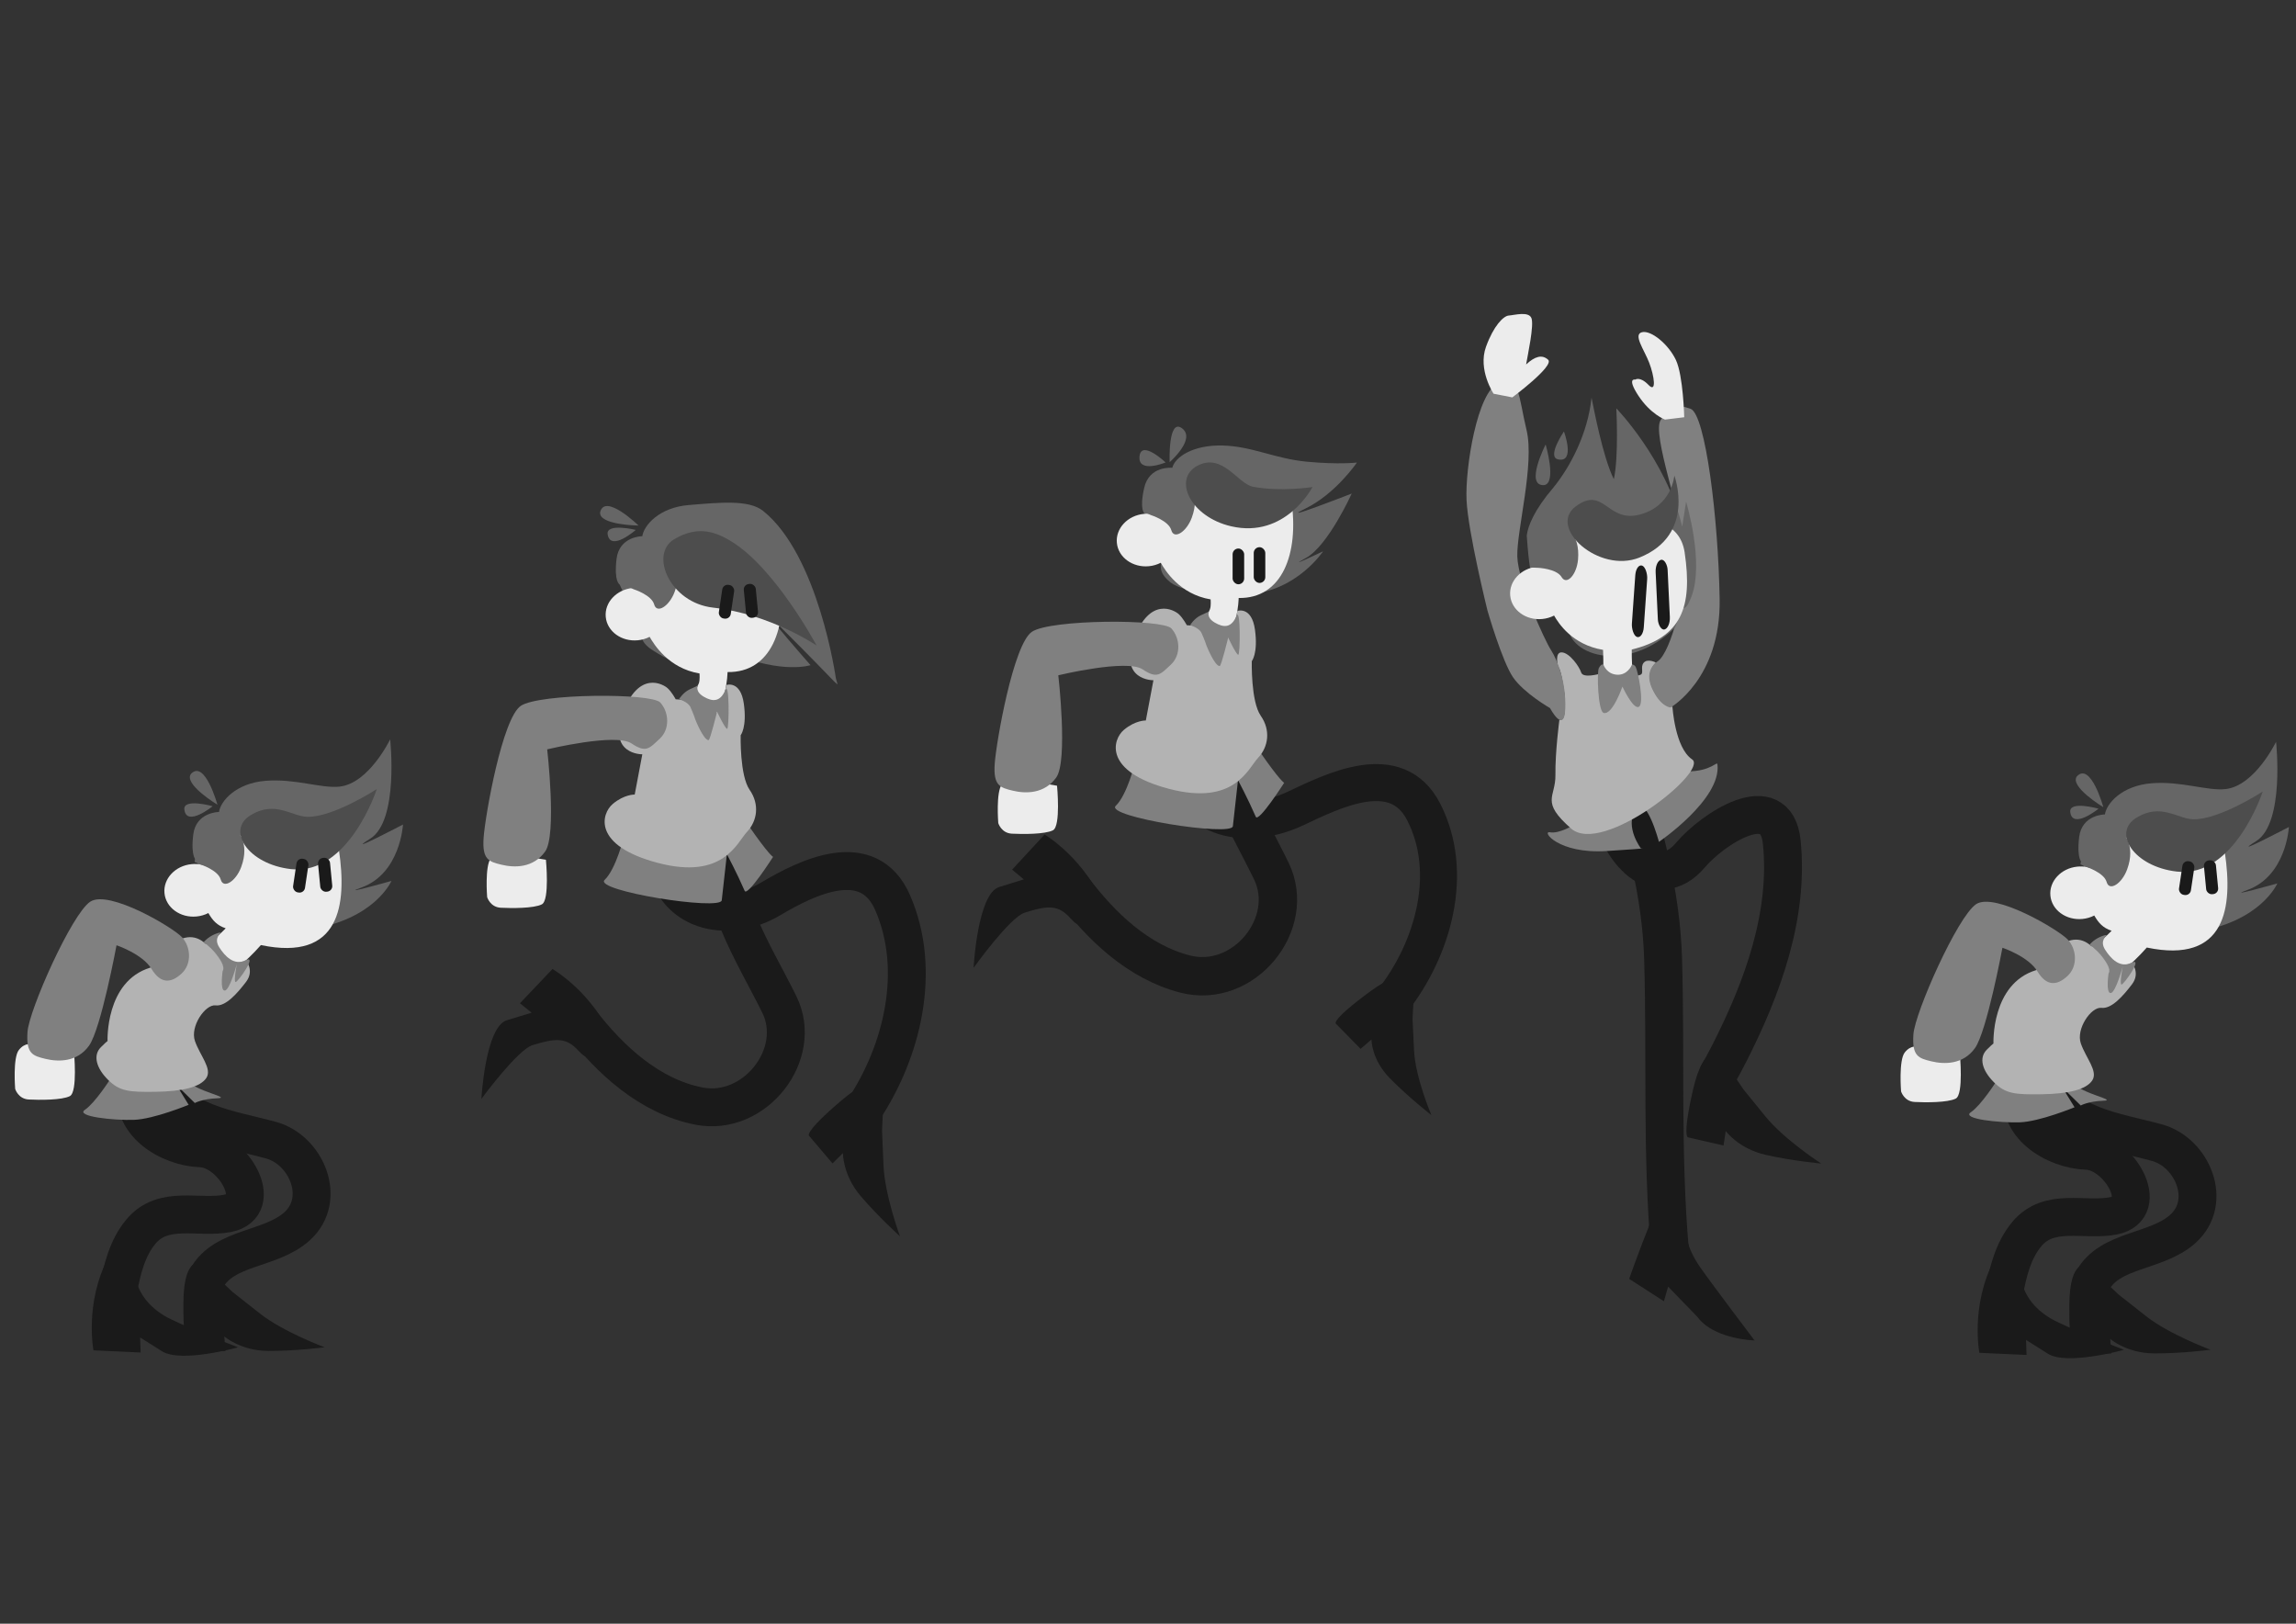 <?xml version="1.0" encoding="UTF-8" standalone="no"?>
<!-- Created with Inkscape (http://www.inkscape.org/) -->

<svg
   width="297mm"
   height="210mm"
   viewBox="0 0 297 210"
   version="1.1"
   id="svg5"
   inkscape:version="1.2.2 (732a01da63, 2022-12-09)"
   sodipodi:docname="jump_STRIKE.svg"
   xmlns:inkscape="http://www.inkscape.org/namespaces/inkscape"
   xmlns:sodipodi="http://sodipodi.sourceforge.net/DTD/sodipodi-0.dtd"
   xmlns="http://www.w3.org/2000/svg"
   xmlns:svg="http://www.w3.org/2000/svg">
  <rect x="0" y="0" width="297" height="210" fill="#333333" stroke="none"/>
  <sodipodi:namedview
     id="namedview7"
     pagecolor="#ffffff"
     bordercolor="#111111"
     borderopacity="1"
     inkscape:showpageshadow="0"
     inkscape:pageopacity="0"
     inkscape:pagecheckerboard="1"
     inkscape:deskcolor="#ffffff"
     inkscape:document-units="mm"
     showgrid="false"
     inkscape:zoom="0.63248016"
     inkscape:cx="561.28243"
     inkscape:cy="396.85039"
     inkscape:window-width="1366"
     inkscape:window-height="705"
     inkscape:window-x="-8"
     inkscape:window-y="-8"
     inkscape:window-maximized="1"
     inkscape:current-layer="layer4"
     borderlayer="false"
     showborder="true" />
  <defs
     id="defs2">
    <pattern
       id="EMFhbasepattern"
       patternUnits="userSpaceOnUse"
       width="6"
       height="6"
       x="0"
       y="0" />
    <pattern
       id="EMFhbasepattern-4"
       patternUnits="userSpaceOnUse"
       width="6"
       height="6"
       x="0"
       y="0" />
    <inkscape:path-effect
       effect="simplify"
       id="path-effect21202"
       is_visible="true"
       lpeversion="1"
       steps="1"
       threshold="0.01"
       smooth_angles="360"
       helper_size="0"
       simplify_individual_paths="false"
       simplify_just_coalesce="false" />
    <inkscape:path-effect
       effect="simplify"
       id="path-effect22213"
       is_visible="true"
       lpeversion="1"
       steps="1"
       threshold="0.01"
       smooth_angles="360"
       helper_size="0"
       simplify_individual_paths="false"
       simplify_just_coalesce="false" />
    <inkscape:path-effect
       effect="simplify"
       id="path-effect21202-4"
       is_visible="true"
       lpeversion="1"
       steps="1"
       threshold="0.01"
       smooth_angles="360"
       helper_size="0"
       simplify_individual_paths="false"
       simplify_just_coalesce="false" />
    <inkscape:path-effect
       effect="simplify"
       id="path-effect22213-0"
       is_visible="true"
       lpeversion="1"
       steps="1"
       threshold="0.01"
       smooth_angles="360"
       helper_size="0"
       simplify_individual_paths="false"
       simplify_just_coalesce="false" />
    <inkscape:path-effect
       effect="simplify"
       id="path-effect21202-8"
       is_visible="true"
       lpeversion="1"
       steps="1"
       threshold="0.01"
       smooth_angles="360"
       helper_size="0"
       simplify_individual_paths="false"
       simplify_just_coalesce="false" />
    <inkscape:path-effect
       effect="simplify"
       id="path-effect22213-7"
       is_visible="true"
       lpeversion="1"
       steps="1"
       threshold="0.01"
       smooth_angles="360"
       helper_size="0"
       simplify_individual_paths="false"
       simplify_just_coalesce="false" />
    <inkscape:path-effect
       effect="simplify"
       id="path-effect21202-1"
       is_visible="true"
       lpeversion="1"
       steps="1"
       threshold="0.01"
       smooth_angles="360"
       helper_size="0"
       simplify_individual_paths="false"
       simplify_just_coalesce="false" />
    <inkscape:path-effect
       effect="simplify"
       id="path-effect22213-8"
       is_visible="true"
       lpeversion="1"
       steps="1"
       threshold="0.01"
       smooth_angles="360"
       helper_size="0"
       simplify_individual_paths="false"
       simplify_just_coalesce="false" />
    <inkscape:path-effect
       effect="simplify"
       id="path-effect21202-9"
       is_visible="true"
       lpeversion="1"
       steps="1"
       threshold="0.01"
       smooth_angles="360"
       helper_size="0"
       simplify_individual_paths="false"
       simplify_just_coalesce="false" />
    <inkscape:path-effect
       effect="simplify"
       id="path-effect22213-2"
       is_visible="true"
       lpeversion="1"
       steps="1"
       threshold="0.01"
       smooth_angles="360"
       helper_size="0"
       simplify_individual_paths="false"
       simplify_just_coalesce="false" />
  </defs>
  <g
     inkscape:groupmode="layer"
     id="layer4"
     inkscape:label="tudo"
     transform="matrix(0.377,0,0,0.377,-6.345,62.905)">
    <g
       inkscape:groupmode="layer"
       id="layer3-7"
       inkscape:label="jump1"
       transform="translate(614.15,36.379)">
      <g
         inkscape:groupmode="layer"
         id="layer10-3"
         inkscape:label="pernas"
         transform="rotate(12.595,38.211,139.766)"
         inkscape:transform-center-x="12.780255"
         inkscape:transform-center-y="62.796551"
         style="display:inline">
        <path
           style="display:inline;opacity:1;fill:none;fill-opacity:1;stroke:#1a1a1a;stroke-width:13;stroke-dasharray:none;stroke-opacity:1"
           d="m 102.037,155.709 c -0.744,14.042 15.398,19.075 25.976,17.055 10.811,-2.065 26.175,14.359 13.804,19.789 -9.189,4.033 -22.082,1.876 -27.594,12.533 -3.355,6.488 -3.529,14.06 -3.238,21.196"
           id="path21200-9"
           sodipodi:nodetypes="csc"
           inkscape:original-d="m 102.03738,155.70865 c 0.75786,27.9087 43.44097,6.5756 43.21399,29.83338 -0.18874,19.33851 -36.61857,-5.12199 -34.26541,40.73966"
           inkscape:path-effect="#path-effect21202-9" />
        <path
           style="display:inline;opacity:1;fill:#1a1a1a;fill-opacity:1;stroke:none;stroke-width:13;stroke-dasharray:none;stroke-opacity:1"
           d="m 137.069,211.158 c 0,0 -6.877,-1.77 -3.298,14.713 3.58,16.484 5.44,15.597 5.44,15.597 l 12.208,-2.669 -1.451,-4.817 c 0,0 6.552,3.592 15.789,1.572 9.238,-2.019 18.615,-5.446 18.615,-5.446 0,0 -14.869,-1.991 -24.183,-6.451 -6.66,-3.189 -10.752,-5.158 -10.752,-5.158 z"
           id="path21990-2"
           sodipodi:nodetypes="czccczcscc" />
        <path
           style="display:inline;opacity:1;fill:none;fill-opacity:1;stroke:#1a1a1a;stroke-width:13;stroke-dasharray:none;stroke-opacity:1"
           d="m 108.198,152.801 c 9.833,13.438 28.244,11.271 42.782,11.988 12.473,0.615 23.229,15.447 15.097,26.912 -7.023,9.901 -22.983,12.179 -26.377,24.108 -0.515,1.81 -0.18,3.728 0.635,5.373"
           id="path22211-5"
           sodipodi:nodetypes="csc"
           inkscape:original-d="m 108.19766,152.80125 c 12.2873,19.26548 51.60976,0.79957 60.16023,25.30193 7.46227,21.38404 -35.49557,27.75774 -28.02298,43.07833"
           inkscape:path-effect="#path-effect22213-2" />
        <path
           style="display:inline;opacity:1;fill:#1a1a1a;fill-opacity:1;stroke:none;stroke-width:11.332;stroke-dasharray:none;stroke-opacity:1"
           d="m 107.188,248.432 c 0,0 -6.565,-15.114 -1.986,-32.153 2.514,-9.353 5.213,9.78 5.213,9.78 0,0 -0.798,-15.763 4.065,-6.984 2.963,5.349 5.725,9.621 13.787,12.447 5.052,1.771 27.115,5.085 27.115,5.085 0,0 -17.875,9.608 -25.167,7.007 l -8.36,-2.982 1.298,4.995 z"
           id="path22676-7"
           sodipodi:nodetypes="cscsscsccc"
           inkscape:transform-center-x="-17.015285"
           inkscape:transform-center-y="6.5748578" />
      </g>
      <g
         inkscape:groupmode="layer"
         id="layer2-6"
         inkscape:label="cabelo"
         style="display:inline;opacity:1;fill:#666666;fill-opacity:1"
         transform="matrix(1.035,-0.1,0.092,0.946,-3.781,25.89)">
        <path
           style="display:inline;fill:#666666;fill-opacity:1;stroke-width:0.266"
           d="m 118.508,65.671 c 0,0 -7.598,-0.811 -9.203,7.316 -1.605,8.127 0.204,9.239 0.204,9.239 l 5.735,17.955 c 0,0 -1.447,3.105 3.093,6.891 4.54,3.786 20.425,5.294 20.425,5.294 0,0 -10.184,-0.506 5.603,-1.378 21.868,-1.208 28.567,-14.549 28.567,-14.549 0,0 -18.186,3.572 -10.08,1.328 13.263,-3.672 15.679,-21.197 15.679,-21.197 0,0 -21.212,9.426 -11.18,3.926 10.031,-5.5 9.685,-34.98 9.685,-34.98 0,0 -8.347,15.054 -18.08,15.235 -6.085,0.113 -14.303,-4.485 -24.155,-4.659 -9.852,-0.174 -15.461,5.75 -16.292,9.581 z"
           id="path1815-8-52"
           sodipodi:nodetypes="csccscscscscssc" />
        <path
           style="display:inline;opacity:1;fill:#666666;fill-opacity:1;stroke-width:0.279"
           d="m 118.222,63.018 c 0,0 -2.636,-16.684 -7.665,-12.05 -2.994,3.371 7.665,12.05 7.665,12.05 z"
           id="path1811-6"
           sodipodi:nodetypes="ccc"
           inkscape:transform-center-x="4.0935158"
           inkscape:transform-center-y="0.94737523" />
        <path
           style="display:inline;opacity:1;fill:#666666;fill-opacity:1;stroke-width:0.284"
           d="m 116.603,63.39 c 0,0 -9.51,-4.064 -9.403,0.242 0.16,6.439 9.403,-0.242 9.403,-0.242 z"
           id="path1813-4"
           sodipodi:nodetypes="csc" />
      </g>
      <path
         style="fill:#ececec;fill-opacity:1;stroke-width:0.265"
         d="m 60.632,155.865 c 0,0 -2.269,-0.716 -4.393,1.954 -2.124,2.671 -1.267,13.352 -1.267,13.352 0,0 1.014,3.441 4.658,3.637 3.645,0.195 11.356,0.25 14.108,-1.162 2.752,-1.411 1.4,-15.285 1.4,-15.285 z"
         id="path2256-2" />
      <path
         style="fill:#808080;fill-opacity:1;stroke-width:0.265"
         d="m 87.581,167.85 c 0,0 -5.213,8.163 -8.665,10.476 -3.452,2.312 9.896,3.68 16.751,3.463 6.855,-0.217 18.826,-5.167 18.826,-5.167 l -4.2,-6.817 6.324,6.209 c 0,0 2.558,-1.444 7.724,-1.628 5.165,-0.185 -7.47,-2.399 -10.27,-6.068 -2.8,-3.669 -27.286,-0.934 -27.286,-0.934 z"
         id="path2198-3" />
      <path
         style="display:inline;fill:#ececec;fill-opacity:1;stroke-width:0.263"
         d="m 144.467,77.859 c -10.616,0.988 -21.123,5.063 -21.123,5.063 l -1.263,12.542 c -1.936,-1.129 -4.268,-1.622 -6.602,-1.396 -5.603,0.543 -9.755,5.002 -9.275,9.96 0.481,4.957 5.412,8.536 11.015,7.992 1.418,-0.139 2.795,-0.541 4.041,-1.178 1.503,2.59 2.988,4.246 5.945,5.229 0,0 -2.979,3.174 -5.168,4.502 -2.189,1.328 -7.964,3.467 -7.964,3.467 9.329,2.25 -2.186,11.654 11.713,9.391 0,0 5.439,-4.07 7.652,-5.779 2.212,-1.71 5.848,-5.824 5.848,-5.824 27.259,5.699 29.555,-13.839 26.772,-32.64 C 164.509,78.728 154.44,76.931 144.467,77.859 Z"
         id="path7707-5"
         sodipodi:nodetypes="sccccccczcczcss" />
      <path
         style="fill:#b3b3b3;fill-opacity:1;stroke-width:0.265"
         d="m 101.358,129.563 c 0,0 9.851,-15.649 18.41,-8.642 8.559,7.008 6.533,9.783 6.533,9.783 0,0 0.054,-3.823 4.604,-2.762 0.751,0.175 3.233,-0.936 3.233,-0.936 0,0 3.039,3.551 0.058,7.447 -2.981,3.897 -6.952,8.495 -10.469,8.065 -3.517,-0.429 -8.815,7.217 -7.068,12.224 1.747,5.007 5.974,9.49 3.924,12.653 -2.049,3.163 -8.186,4.63 -17.374,4.766 -9.188,0.136 -12.39,-0.136 -16.407,-4.148 -4.017,-4.012 -5.205,-8.38 -2.41,-11.155 2.795,-2.776 2.282,-2.001 2.282,-2.001 0,0 -0.897,-20.583 14.684,-25.296 z"
         id="path1419-7"
         sodipodi:nodetypes="cscscsssssssccc" />
      <path
         style="fill:#808080;fill-opacity:1;stroke-width:0.265"
         d="m 89.747,121.893 c 0,0 8.885,2.96 12.031,8.14 3.147,5.18 6.705,4.884 10.283,1.572 3.579,-3.311 3.188,-9.083 0.206,-12.413 -2.982,-3.33 -25.194,-16.52 -31.569,-12.228 -6.376,4.292 -20.957,37.111 -21.492,44.64 -0.535,7.529 1.789,8.214 6.19,9.268 4.401,1.054 10.818,1.165 14.911,-4.514 4.093,-5.679 9.44,-34.465 9.44,-34.465 z"
         id="path2194-2" />
      <path
         style="fill:#808080;fill-opacity:1;stroke-width:0.265"
         d="m 119.657,120.836 c 0,0 1.29,-1.637 3.617,-2.651 2.327,-1.013 2.268,-0.48 2.268,-0.48 0,0 -2.532,1.727 -0.588,4.82 1.944,3.093 5.109,6.503 9.169,4.49 4.06,-2.013 -2.792,7.644 -3.526,7.499 -0.735,-0.145 0.46,-6.305 0.46,-6.305 0,0 -2.439,9.186 -4.173,9.23 -1.734,0.044 -0.72,-6.75 -0.72,-6.75 0,0 1.498,-1.342 -2.777,-6.375 -1.257,-1.48 -3.729,-3.478 -3.729,-3.478 z"
         id="path2196-6"
         sodipodi:nodetypes="cscssscccsc" />
      <g
         inkscape:groupmode="layer"
         id="layer5-1"
         inkscape:label="franja"
         style="display:inline"
         transform="matrix(1.035,-0.1,0.092,0.946,-5.272,25.433)">
        <path
           style="opacity:1;fill:#666666;fill-opacity:1;stroke-width:0.269"
           d="m 112.088,84.511 c 0,0 5.657,2.635 6.216,6.152 0.559,3.518 4.904,1.185 7.113,-3.803 3.817,-8.619 -0.338,-13.416 -0.338,-13.416 0,0 -0.293,-6.495 -7.236,-0.738 -6.943,5.757 -7.57,10.678 -7.57,10.678 z"
           id="path9016-2"
           sodipodi:nodetypes="csscscc" />
        <path
           style="opacity:1;fill:#666666;fill-opacity:1;stroke-width:0.265"
           d="m 124.021,67.664 c 0,0 -4.193,9.961 15.197,13.012 19.39,3.05 27.016,-0.582 27.016,-0.582 0,0 -3.377,-9.151 -5.234,-9.999 -1.857,-0.848 -33.137,-4.215 -33.137,-4.215 z"
           id="path9842-69" />
        <path
           style="opacity:1;fill:#4d4d4d;fill-opacity:1;stroke-width:0.265"
           d="m 130.198,68.537 c 8.597,-4.506 13.382,1.918 18.586,2.578 8.503,1.078 23.669,-7.568 23.669,-7.568 0,0 -12.015,30.125 -30.731,25.786 C 127.663,86.073 121.6,73.043 130.198,68.537 Z"
           id="path9432-69"
           sodipodi:nodetypes="zscsz"
           inkscape:label="path9432" />
      </g>
      <rect
         style="fill:#1a1a1a;fill-opacity:1;stroke-width:0.263"
         id="rect10692-7-9"
         width="4.127"
         height="11.659"
         x="163.691"
         y="68.525"
         ry="1.886"
         transform="rotate(8.49,-1.7273147e-7,-8.0305994e-6)" />
      <rect
         style="fill:#1a1a1a;fill-opacity:1;stroke-width:0.263"
         id="rect10692-0-1-0"
         width="4.127"
         height="11.659"
         x="149.084"
         y="106.996"
         ry="1.886"
         transform="rotate(-5.538,-1.2398397e-6,1.224446e-5)"
         inkscape:transform-center-x="-0.1790084"
         inkscape:transform-center-y="-1.3150179" />
    </g>
    <g
       inkscape:groupmode="layer"
       id="layer3"
       inkscape:label="jump1"
       transform="translate(-32.938,35.532)">
      <g
         inkscape:groupmode="layer"
         id="layer10"
         inkscape:label="pernas"
         transform="rotate(12.595,38.211,139.766)"
         inkscape:transform-center-x="12.780255"
         inkscape:transform-center-y="62.796551"
         style="display:inline">
        <path
           style="display:inline;opacity:1;fill:none;fill-opacity:1;stroke:#1a1a1a;stroke-width:13;stroke-dasharray:none;stroke-opacity:1"
           d="m 102.037,155.709 c -0.744,14.042 15.398,19.075 25.976,17.055 10.811,-2.065 26.175,14.359 13.804,19.789 -9.189,4.033 -22.082,1.876 -27.594,12.533 -3.355,6.488 -3.529,14.06 -3.238,21.196"
           id="path21200"
           sodipodi:nodetypes="csc"
           inkscape:original-d="m 102.03738,155.70865 c 0.75786,27.9087 43.44097,6.5756 43.21399,29.83338 -0.18874,19.33851 -36.61857,-5.12199 -34.26541,40.73966"
           inkscape:path-effect="#path-effect21202" />
        <path
           style="display:inline;opacity:1;fill:#1a1a1a;fill-opacity:1;stroke:none;stroke-width:13;stroke-dasharray:none;stroke-opacity:1"
           d="m 137.069,211.158 c 0,0 -6.877,-1.77 -3.298,14.713 3.58,16.484 5.44,15.597 5.44,15.597 l 12.208,-2.669 -1.451,-4.817 c 0,0 6.552,3.592 15.789,1.572 9.238,-2.019 18.615,-5.446 18.615,-5.446 0,0 -14.869,-1.991 -24.183,-6.451 -6.66,-3.189 -10.752,-5.158 -10.752,-5.158 z"
           id="path21990"
           sodipodi:nodetypes="czccczcscc" />
        <path
           style="display:inline;opacity:1;fill:none;fill-opacity:1;stroke:#1a1a1a;stroke-width:13;stroke-dasharray:none;stroke-opacity:1"
           d="m 108.198,152.801 c 9.833,13.438 28.244,11.271 42.782,11.988 12.473,0.615 23.229,15.447 15.097,26.912 -7.023,9.901 -22.983,12.179 -26.377,24.108 -0.515,1.81 -0.18,3.728 0.635,5.373"
           id="path22211"
           sodipodi:nodetypes="csc"
           inkscape:original-d="m 108.19766,152.80125 c 12.2873,19.26548 51.60976,0.79957 60.16023,25.30193 7.46227,21.38404 -35.49557,27.75774 -28.02298,43.07833"
           inkscape:path-effect="#path-effect22213" />
        <path
           style="display:inline;opacity:1;fill:#1a1a1a;fill-opacity:1;stroke:none;stroke-width:11.332;stroke-dasharray:none;stroke-opacity:1"
           d="m 107.188,248.432 c 0,0 -6.565,-15.114 -1.986,-32.153 2.514,-9.353 5.213,9.78 5.213,9.78 0,0 -0.798,-15.763 4.065,-6.984 2.963,5.349 5.725,9.621 13.787,12.447 5.052,1.771 27.115,5.085 27.115,5.085 0,0 -17.875,9.608 -25.167,7.007 l -8.36,-2.982 1.298,4.995 z"
           id="path22676"
           sodipodi:nodetypes="cscsscsccc"
           inkscape:transform-center-x="-17.015285"
           inkscape:transform-center-y="6.5748578" />
      </g>
      <g
         inkscape:groupmode="layer"
         id="layer2"
         inkscape:label="cabelo"
         style="display:inline;opacity:1;fill:#666666;fill-opacity:1"
         transform="matrix(1.035,-0.1,0.092,0.946,-3.781,25.89)">
        <path
           style="display:inline;fill:#666666;fill-opacity:1;stroke-width:0.266"
           d="m 118.508,65.671 c 0,0 -7.598,-0.811 -9.203,7.316 -1.605,8.127 0.204,9.239 0.204,9.239 l 5.735,17.955 c 0,0 -1.447,3.105 3.093,6.891 4.54,3.786 20.425,5.294 20.425,5.294 0,0 -10.184,-0.506 5.603,-1.378 21.868,-1.208 28.567,-14.549 28.567,-14.549 0,0 -18.186,3.572 -10.08,1.328 13.263,-3.672 15.679,-21.197 15.679,-21.197 0,0 -21.212,9.426 -11.18,3.926 10.031,-5.5 9.685,-34.98 9.685,-34.98 0,0 -8.347,15.054 -18.08,15.235 -6.085,0.113 -14.303,-4.485 -24.155,-4.659 -9.852,-0.174 -15.461,5.75 -16.292,9.581 z"
           id="path1815-8"
           sodipodi:nodetypes="csccscscscscssc" />
        <path
           style="display:inline;opacity:1;fill:#666666;fill-opacity:1;stroke-width:0.279"
           d="m 118.222,63.018 c 0,0 -2.636,-16.684 -7.665,-12.05 -2.994,3.371 7.665,12.05 7.665,12.05 z"
           id="path1811"
           sodipodi:nodetypes="ccc"
           inkscape:transform-center-x="4.0935158"
           inkscape:transform-center-y="0.94737523" />
        <path
           style="display:inline;opacity:1;fill:#666666;fill-opacity:1;stroke-width:0.284"
           d="m 116.603,63.39 c 0,0 -9.51,-4.064 -9.403,0.242 0.16,6.439 9.403,-0.242 9.403,-0.242 z"
           id="path1813"
           sodipodi:nodetypes="csc" />
      </g>
      <path
         style="fill:#ececec;fill-opacity:1;stroke-width:0.265"
         d="m 60.632,155.865 c 0,0 -2.269,-0.716 -4.393,1.954 -2.124,2.671 -1.267,13.352 -1.267,13.352 0,0 1.014,3.441 4.658,3.637 3.645,0.195 11.356,0.25 14.108,-1.162 2.752,-1.411 1.4,-15.285 1.4,-15.285 z"
         id="path2256" />
      <path
         style="fill:#808080;fill-opacity:1;stroke-width:0.265"
         d="m 87.581,167.85 c 0,0 -5.213,8.163 -8.665,10.476 -3.452,2.312 9.896,3.68 16.751,3.463 6.855,-0.217 18.826,-5.167 18.826,-5.167 l -4.2,-6.817 6.324,6.209 c 0,0 2.558,-1.444 7.724,-1.628 5.165,-0.185 -7.47,-2.399 -10.27,-6.068 -2.8,-3.669 -27.286,-0.934 -27.286,-0.934 z"
         id="path2198" />
      <path
         style="display:inline;fill:#ececec;fill-opacity:1;stroke-width:0.263"
         d="m 144.467,77.859 c -10.616,0.988 -21.123,5.063 -21.123,5.063 l -1.263,12.542 c -1.936,-1.129 -4.268,-1.622 -6.602,-1.396 -5.603,0.543 -9.755,5.002 -9.275,9.96 0.481,4.957 5.412,8.536 11.015,7.992 1.418,-0.139 2.795,-0.541 4.041,-1.178 1.503,2.59 2.988,4.246 5.945,5.229 0,0 -2.979,3.174 -5.168,4.502 -2.189,1.328 -7.964,3.467 -7.964,3.467 9.329,2.25 -2.186,11.654 11.713,9.391 0,0 5.439,-4.07 7.652,-5.779 2.212,-1.71 5.848,-5.824 5.848,-5.824 27.259,5.699 29.555,-13.839 26.772,-32.64 C 164.509,78.728 154.44,76.931 144.467,77.859 Z"
         id="path7707"
         sodipodi:nodetypes="sccccccczcczcss" />
      <path
         style="fill:#b3b3b3;fill-opacity:1;stroke-width:0.265"
         d="m 101.358,129.563 c 0,0 9.851,-15.649 18.41,-8.642 8.559,7.008 6.533,9.783 6.533,9.783 0,0 0.054,-3.823 4.604,-2.762 0.751,0.175 3.233,-0.936 3.233,-0.936 0,0 3.039,3.551 0.058,7.447 -2.981,3.897 -6.952,8.495 -10.469,8.065 -3.517,-0.429 -8.815,7.217 -7.068,12.224 1.747,5.007 5.974,9.49 3.924,12.653 -2.049,3.163 -8.186,4.63 -17.374,4.766 -9.188,0.136 -12.39,-0.136 -16.407,-4.148 -4.017,-4.012 -5.205,-8.38 -2.41,-11.155 2.795,-2.776 2.282,-2.001 2.282,-2.001 0,0 -0.897,-20.583 14.684,-25.296 z"
         id="path1419"
         sodipodi:nodetypes="cscscsssssssccc" />
      <path
         style="fill:#808080;fill-opacity:1;stroke-width:0.265"
         d="m 89.747,121.893 c 0,0 8.885,2.96 12.031,8.14 3.147,5.18 6.705,4.884 10.283,1.572 3.579,-3.311 3.188,-9.083 0.206,-12.413 -2.982,-3.33 -25.194,-16.52 -31.569,-12.228 -6.376,4.292 -20.957,37.111 -21.492,44.64 -0.535,7.529 1.789,8.214 6.19,9.268 4.401,1.054 10.818,1.165 14.911,-4.514 4.093,-5.679 9.44,-34.465 9.44,-34.465 z"
         id="path2194" />
      <path
         style="fill:#808080;fill-opacity:1;stroke-width:0.265"
         d="m 119.657,120.836 c 0,0 1.29,-1.637 3.617,-2.651 2.327,-1.013 2.268,-0.48 2.268,-0.48 0,0 -2.532,1.727 -0.588,4.82 1.944,3.093 5.109,6.503 9.169,4.49 4.06,-2.013 -2.792,7.644 -3.526,7.499 -0.735,-0.145 0.46,-6.305 0.46,-6.305 0,0 -2.439,9.186 -4.173,9.23 -1.734,0.044 -0.72,-6.75 -0.72,-6.75 0,0 1.498,-1.342 -2.777,-6.375 -1.257,-1.48 -3.729,-3.478 -3.729,-3.478 z"
         id="path2196"
         sodipodi:nodetypes="cscssscccsc" />
      <g
         inkscape:groupmode="layer"
         id="layer5"
         inkscape:label="franja"
         style="display:inline"
         transform="matrix(1.035,-0.1,0.092,0.946,-5.272,25.433)">
        <path
           style="opacity:1;fill:#666666;fill-opacity:1;stroke-width:0.269"
           d="m 112.088,84.511 c 0,0 5.657,2.635 6.216,6.152 0.559,3.518 4.904,1.185 7.113,-3.803 3.817,-8.619 -0.338,-13.416 -0.338,-13.416 0,0 -0.293,-6.495 -7.236,-0.738 -6.943,5.757 -7.57,10.678 -7.57,10.678 z"
           id="path9016"
           sodipodi:nodetypes="csscscc" />
        <path
           style="opacity:1;fill:#666666;fill-opacity:1;stroke-width:0.265"
           d="m 124.021,67.664 c 0,0 -4.193,9.961 15.197,13.012 19.39,3.05 27.016,-0.582 27.016,-0.582 0,0 -3.377,-9.151 -5.234,-9.999 -1.857,-0.848 -33.137,-4.215 -33.137,-4.215 z"
           id="path9842" />
        <path
           style="opacity:1;fill:#4d4d4d;fill-opacity:1;stroke-width:0.265"
           d="m 130.198,68.537 c 8.597,-4.506 13.382,1.918 18.586,2.578 8.503,1.078 23.669,-7.568 23.669,-7.568 0,0 -12.015,30.125 -30.731,25.786 C 127.663,86.073 121.6,73.043 130.198,68.537 Z"
           id="path9432"
           sodipodi:nodetypes="zscsz"
           inkscape:label="path9432" />
      </g>
      <rect
         style="fill:#1a1a1a;fill-opacity:1;stroke-width:0.263"
         id="rect10692-7"
         width="4.127"
         height="11.659"
         x="163.691"
         y="68.525"
         ry="1.886"
         transform="rotate(8.49,-1.7273147e-7,-8.0305994e-6)" />
      <rect
         style="fill:#1a1a1a;fill-opacity:1;stroke-width:0.263"
         id="rect10692-0-1"
         width="4.127"
         height="11.659"
         x="149.084"
         y="106.996"
         ry="1.886"
         transform="rotate(-5.538,-1.2398397e-6,1.224446e-5)"
         inkscape:transform-center-x="-0.1790084"
         inkscape:transform-center-y="-1.3150179" />
    </g>
    <g
       inkscape:label="jump4"
       inkscape:groupmode="layer"
       id="layer1"
       transform="translate(434.412,5.893)">
      <path
         style="display:inline;opacity:1;fill:none;fill-opacity:1;stroke:#1a1a1a;stroke-width:13;stroke-dasharray:none;stroke-opacity:1"
         d="m 128.864,84.679 c 11.453,19.509 22.066,39.341 27.722,61.598 8.2,32.265 13.971,65.137 24.044,96.934"
         id="path21200-1"
         sodipodi:nodetypes="csc"
         inkscape:original-d="m 128.86439,84.678671 c 19.72056,35.819119 17.42215,25.728709 27.72246,61.597539 6.39477,22.26853 9.16827,46.96048 24.04358,96.93371"
         inkscape:path-effect="#path-effect21202-1"
         transform="rotate(12.595,109.438,135.319)"
         inkscape:label="perna" />
      <path
         style="display:inline;opacity:1;fill:#1a1a1a;fill-opacity:1;stroke:none;stroke-width:13;stroke-dasharray:none;stroke-opacity:1"
         d="m 172.6,189.108 c 0,0 -5.466,-4.534 -9.256,11.903 -3.789,16.437 -1.729,16.428 -1.729,16.428 l 12.181,2.791 0.741,-4.976 c 0,0 4.395,6.042 13.612,8.154 9.217,2.112 19.16,3.01 19.16,3.01 0,0 -12.601,-8.14 -19.125,-16.146 -4.664,-5.724 -7.527,-9.25 -7.527,-9.25 z"
         id="path21990-8"
         sodipodi:nodetypes="czccczcscc"
         inkscape:transform-center-x="-13.289232"
         inkscape:transform-center-y="16.389955"
         inkscape:label="bota2" />
      <path
         style="display:inline;opacity:1;fill:none;fill-opacity:1;stroke:#1a1a1a;stroke-width:13;stroke-dasharray:none;stroke-opacity:1"
         d="m 128.352,100.373 c 4.586,11.949 21.196,25.095 29.66,8.928 5.272,-10.069 23.492,-29.338 29.567,-11.034 7.936,23.914 4.42,50.178 -1.65,74.071 -0.784,3.087 -1.646,6.154 -2.592,9.195"
         id="path22211-0"
         sodipodi:nodetypes="csc"
         inkscape:original-d="m 128.35232,100.37307 c 28.07303,47.49242 32.71654,-21.12344 54.91531,-7.681313 10.66444,6.45769 12.18423,49.872343 0.0705,88.842583"
         inkscape:path-effect="#path-effect22213-8"
         transform="rotate(12.595,109.438,135.319)"
         inkscape:label="perna" />
      <path
         style="display:inline;opacity:1;fill:#1a1a1a;fill-opacity:1;stroke:none;stroke-width:11.332;stroke-dasharray:none;stroke-opacity:1"
         d="m 141.43,265.993 c 0,0 1.977,-6.079 8.483,-22.479 3.571,-9.002 4.055,10.314 4.055,10.314 0,0 3.389,-22.42 5.157,-12.576 1.659,9.236 1.721,13.649 6.689,20.793 4.074,5.858 18.626,25.063 18.626,25.063 -4.963,-0.198 -15.257,-1.931 -19.744,-8.24 l -9.913,-10.215 -1.449,5.015 z"
         id="path22676-1"
         sodipodi:nodetypes="cscsscsccc"
         inkscape:transform-center-x="-18.676558"
         inkscape:transform-center-y="10.8616"
         inkscape:label="bota1" />
      <path
         style="opacity:1;fill:#808080;fill-opacity:1;stroke-width:0.265"
         d="m 122.287,110.331 c 0,0 -4.917,3.021 -8.019,2.443 -3.102,-0.578 2.828,7.502 19.381,6.433 16.552,-1.07 11.795,-0.911 11.795,-0.911 0,0 -5.56,-7.286 -1.928,-13.227 3.632,-5.941 8.115,10.986 8.115,10.986 0,0 21.483,-14.625 20.072,-26.555 -0.161,-1.359 -1.896,2.371 -10.381,2.385 -13.445,0.023 -39.034,18.445 -39.034,18.445 z"
         id="path7196"
         inkscape:label="roupa"
         transform="translate(-1.1875e-6)"
         sodipodi:nodetypes="csscscssc" />
      <path
         style="opacity:1;fill:#b3b3b3;fill-opacity:1;stroke-width:0.265"
         d="m 117.015,55.922 c 0,0 -1.33,-5.024 1.314,-4.865 2.644,0.16 5.972,4.836 6.625,6.909 0.653,2.074 6.303,0.45 6.303,0.45 l 6.343,2.385 5.513,-1.842 c 0,0 0.895,0.305 2.192,-0.232 1.298,-0.537 -0.202,-2.704 1.145,-4.176 1.346,-1.472 4.141,-0.014 4.141,-0.014 0,0 -3.924,3.623 -0.829,9.518 3.095,5.894 6.504,5.61 6.504,5.61 0,0 0.831,14.106 6.731,18.079 5.9,3.973 -30.765,33.162 -41.484,23.759 -10.72,-9.403 -5.287,-10.607 -5.4,-18.408 -0.113,-7.801 1.36,-18.933 1.36,-18.933 0,0 0.206,0.19 0.768,-0.067 1.437,-0.657 1.074,-4.85 1.042,-8.381 -0.585,-3.915 -1.242,-8.768 -2.267,-9.791 z"
         id="path5569"
         sodipodi:nodetypes="csscccsscscssscsccc"
         inkscape:label="colete"
         transform="translate(-1.1875e-6)" />
      <path
         style="opacity:1;fill:#808080;fill-opacity:1;stroke-width:0.265"
         d="m 114.247,70.162 c 0,0 4.931,9.251 5.248,0.133 0.317,-9.118 -2.73,-16.675 -4.888,-20.006 -2.158,-3.331 -11.321,-23.242 -11.575,-32.112 -0.254,-8.87 5.989,-31.693 3.174,-43.38 -2.814,-11.688 -2.307,-19.073 -9.607,-16.142 -7.301,2.931 -11.491,29.143 -10.983,40.126 0.508,10.983 7.174,37.902 7.174,37.902 0,0 5.036,17.512 8.803,22.956 3.767,5.444 12.655,10.523 12.655,10.523 z"
         id="path4867"
         inkscape:label="rightarm"
         transform="translate(-1.1875e-6)" />
      <path
         style="opacity:1;fill:#808080;fill-opacity:1;stroke-width:0.265"
         d="m 151.216,54.107 c 0,0 -4.931,2.722 -1.989,9.232 2.941,6.51 6.391,6.624 6.391,6.624 0,0 17.289,-9.822 16.844,-37.214 -0.444,-27.392 -4.846,-63.462 -10.009,-65.271 -5.163,-1.808 -6.779,-0.831 -10.157,3.769 -3.379,4.6 7.47,33.178 8.274,45.742 0.804,12.563 -4.782,34.033 -9.353,37.118 z"
         id="path4869"
         sodipodi:nodetypes="cscsszsc"
         inkscape:label="leftarm"
         transform="translate(-1.1875e-6)" />
      <path
         id="path1815-8-4"
         style="display:inline;opacity:1;fill:#666666;fill-opacity:1;stroke-width:0.266"
         d="m 132.414,-51.773 c -2.395,12.76 -9.084,23.985 -15.424,31.006 -6.996,7.363 -9.582,12.898 -10.265,16.316 -0.516,23.516 1.686,8.406 1.686,8.406 l 5.736,17.955 c 0,0 3.076,-0.293 3.093,6.891 -0.708,12.197 18.877,19.646 35.183,4.966 1.227,-2.399 2.248,-4.818 3.086,-7.246 0.612,1.038 1.588,0.512 3.321,-3.256 5.455,-11.866 1.318,-34.386 1.318,-34.386 l -2.066,8.791 C 154.884,-27.056 140.21,-47.069 140.21,-47.069 c 0,0 -0.703,17.466 -3.085,25.363 -2.939,-8.504 -4.34,-26.337 -4.711,-30.066 z"
         transform="matrix(1.035,-0.1,0.092,0.946,-3.781,25.89)"
         inkscape:label="cabelo" />
      <path
         style="display:inline;opacity:1;fill:#666666;fill-opacity:1;stroke-width:0.277"
         d="m 112.759,-20.27 c 0,0 -7.343,14.322 -0.515,13.946 4.414,-0.689 0.515,-13.946 0.515,-13.946 z"
         id="path1811-1"
         sodipodi:nodetypes="ccc"
         inkscape:transform-center-x="-3.1648788"
         inkscape:transform-center-y="1.5749906"
         inkscape:label="gotinha2" />
      <path
         style="display:inline;opacity:1;fill:#666666;fill-opacity:1;stroke-width:0.283"
         d="m 119.03,-24.727 c 0,0 -5.991,8.766 -1.978,9.579 6.001,1.216 1.978,-9.579 1.978,-9.579 z"
         id="path1813-93"
         sodipodi:nodetypes="csc"
         inkscape:transform-center-y="0.076537282"
         inkscape:label="gotinha"
         inkscape:transform-center-x="-0.087062802" />
      <path
         style="display:inline;opacity:1;fill:#ececec;fill-opacity:1;stroke-width:0.263"
         d="m 138.862,5.445 c -10.616,0.988 -21.123,5.063 -21.123,5.063 l -1.263,12.542 c -1.936,-1.129 -4.268,-1.622 -6.602,-1.396 -5.603,0.543 -9.755,5.002 -9.275,9.96 0.481,4.957 5.412,8.536 11.015,7.992 1.418,-0.139 2.795,-0.541 4.041,-1.178 1.503,2.59 6.141,9.971 16.802,11.767 0,0 0.244,5.96 -0.014,8.728 -0.259,2.768 1.502,1.207 1.502,1.207 9.329,2.25 4.008,-2.043 7.933,2.408 0,0 1.126,-1.821 0.749,-4.66 -0.377,-2.84 -0.327,-7.791 -0.327,-7.791 C 159.371,45.85 163.235,35.576 160.452,16.774 158.904,6.314 148.834,4.518 138.862,5.445 Z"
         id="path7707-2"
         sodipodi:nodetypes="sccccccczcczcss"
         inkscape:label="cabeça" />
      <path
         style="display:inline;opacity:1;fill:#666666;fill-opacity:1;stroke-width:0.267"
         d="m 110.112,22.042 c 0,0 6.389,0.263 8.115,3.185 1.726,2.922 5.169,-0.749 5.641,-5.997 0.816,-9.068 -4.838,-11.805 -4.838,-11.805 0,0 -2.468,-5.667 -7.287,2.005 -4.819,7.672 -3.667,12.532 -3.667,12.532 z"
         id="path9016-4"
         sodipodi:nodetypes="csscscc"
         inkscape:transform-center-x="0.42818201"
         inkscape:transform-center-y="0.080241777"
         inkscape:label="costeleta" />
      <path
         style="display:inline;opacity:1;fill:#4d4d4d;fill-opacity:1;stroke-width:0.269"
         d="m 123.054,0.998 c 9.651,-7.207 10.783,5.512 21.66,2.865 11.481,-2.794 12.195,-13.481 12.195,-13.481 0,0 7.602,20.289 -11.961,28.144 C 130.998,24.128 113.403,8.205 123.054,0.998 Z"
         id="path9432-3"
         sodipodi:nodetypes="zscsz"
         inkscape:label="franja" />
      <rect
         style="display:inline;opacity:1;fill:#1a1a1a;fill-opacity:1;stroke-width:0.389"
         id="rect10692-7-3"
         width="4.281"
         height="24.539"
         x="149.089"
         y="-24.44"
         ry="3.969"
         transform="matrix(0.953,0.302,-0.07,0.998,0,0)" />
      <rect
         style="display:inline;opacity:1;fill:#1a1a1a;fill-opacity:1;stroke-width:0.38"
         id="rect10692-0-1-7"
         width="4.188"
         height="23.929"
         x="150.867"
         y="49.326"
         ry="3.871"
         transform="matrix(0.981,-0.196,0.047,0.999,0,0)"
         inkscape:transform-center-x="-0.17900086"
         inkscape:transform-center-y="-2.7086525" />
      <path
         id="path5011"
         style="opacity:1;fill:#808080;fill-opacity:1;stroke-width:0.265"
         d="m 142.396,55.226 c -0.239,0.582 -1.679,3.633 -5.048,3.496 -3.565,-0.144 -4.693,-3.263 -4.788,-3.521 l -0.297,-10e-4 c 0,0 -0.534,-0.108 -1.253,1.258 -0.718,1.365 -0.307,14.752 1.619,15.353 3.027,0.945 6.473,-9.024 6.473,-9.024 0,0 3.687,8.028 5.65,6.927 1.963,-1.101 -0.357,-12.392 -1.104,-13.681 -0.438,-0.755 -1.085,-0.825 -1.243,-0.83 z"
         sodipodi:nodetypes="csccsscsscc"
         inkscape:label="gola" />
      <path
         style="opacity:1;fill:#ececec;fill-opacity:1;stroke-width:0.265"
         d="m 153.704,-28.803 c 0,0 -4.982,-1.879 -9.112,-8.182 -4.13,-6.303 -1.093,-5.536 -1.093,-5.536 0,0 1.639,-1.2 4.532,1.807 2.893,3.007 1.981,-3.086 0.262,-7.582 -1.72,-4.496 -5.622,-9.704 -2.488,-10.484 3.134,-0.781 9.12,4.16 11.643,9.523 2.523,5.363 2.86,19.645 2.86,19.645 z"
         id="path7200"
         sodipodi:nodetypes="cscsssscc" />
      <path
         style="opacity:1;fill:#ececec;fill-opacity:1;stroke-width:0.265"
         d="m 94.888,-37.678 c 0,0 -5.444,-8.211 -2.605,-16.083 2.6,-7.208 6.008,-10.625 7.84,-10.741 1.832,-0.116 6.706,-1.53 7.734,0.827 1.028,2.356 -1.286,12.811 -1.801,15.962 2.99,-2.783 5.478,-3.52 7.549,-1.63 2.266,2.11 -12.289,12.923 -12.289,12.923 z"
         id="path7202"
         sodipodi:nodetypes="cssscccc" />
    </g>
    <g
       inkscape:label="jump3"
       inkscape:groupmode="layer"
       id="layer1-7"
       transform="translate(296.017,-10.55)">
      <path
         style="display:inline;opacity:1;fill:none;fill-opacity:1;stroke:#1a1a1a;stroke-width:13.167;stroke-dasharray:none;stroke-opacity:1"
         d="m 138.043,82.521 c -2.827,21.972 9.798,41.178 18.975,59.974 8.801,18.024 -9.417,40.561 -29.606,35.346 -16.11,-4.161 -28.856,-16.407 -38.568,-29.377"
         id="path21200-6"
         sodipodi:nodetypes="csc"
         inkscape:original-d="m 138.04289,82.521378 c -3.80989,45.140562 38.17215,59.919702 13.12826,89.046222 -12.89548,14.99768 -40.81872,6.13173 -62.327081,-23.10272"
         inkscape:path-effect="#path-effect21202-8" />
      <path
         style="display:inline;opacity:1;fill:#1a1a1a;fill-opacity:1;stroke:none;stroke-width:12.697;stroke-dasharray:none;stroke-opacity:1"
         d="m 206.18,180.195 c 0,0 -1.751,-6.274 -15.258,3.637 -13.507,9.911 -11.768,11.025 -11.768,11.025 l 8.492,8.655 3.747,-3.221 c 0,0 -0.097,6.79 6.329,13.34 6.426,6.549 14.225,12.61 14.225,12.61 0,0 -5.487,-12.78 -5.948,-22.158 -0.329,-6.705 -0.523,-10.83 -0.523,-10.83 z"
         id="path21990-4"
         sodipodi:nodetypes="czccczcscc"
         inkscape:transform-center-x="7.9889159"
         inkscape:transform-center-y="21.530499" />
      <path
         style="display:inline;opacity:1;fill:none;fill-opacity:1;stroke:#1a1a1a;stroke-width:12.697;stroke-dasharray:none;stroke-opacity:1"
         d="m 127.533,108.305 c 3.219,18.121 22.904,19.789 37.779,12.756 13.298,-6.288 34.678,-16.955 43.977,1.14 10.77,20.96 3.193,47.158 -10.64,64.777"
         id="path22211-1"
         sodipodi:nodetypes="csc"
         inkscape:original-d="m 127.53344,108.30517 c 14.70529,43.25704 53.8281,-8.403331 75.1378,6.28693 13.51898,9.31957 18.94845,42.84115 -4.02245,72.38633"
         inkscape:path-effect="#path-effect22213-7" />
      <path
         style="display:inline;opacity:1;fill:#1a1a1a;fill-opacity:1;stroke:none;stroke-width:11.478;stroke-dasharray:none;stroke-opacity:1"
         d="m 79.239,129.977 c 0,0 14.256,8.465 20.704,25.324 3.54,9.254 -9.999,-4.888 -9.999,-4.888 0,0 4.899,15.901 -1.836,8.314 -4.118,-4.638 -7.594,-4.512 -15.748,-1.92 -5.11,1.624 -17.492,18.916 -17.492,18.916 0,0 1.338,-25.401 8.741,-27.707 l 8.487,-2.645 -4.011,-3.33 z"
         id="path22676-6"
         sodipodi:nodetypes="cscsscsccc"
         inkscape:transform-center-x="17.391195"
         inkscape:transform-center-y="-1.4533639" />
      <path
         style="display:inline;fill:#666666;fill-opacity:1;stroke-width:0.265"
         d="m 123.049,4.18 c 0,0 -7.894,-0.848 -9.639,6.86 -1.745,7.708 0.127,8.784 0.127,8.784 l 5.797,17.125 c 0,0 -1.534,2.936 3.152,6.582 4.686,3.645 21.191,5.24 21.191,5.24 0,0 -10.553,-0.025 5.839,-1.253 16.393,-1.228 25.272,-14.695 25.272,-14.695 0,0 -13.564,6.468 -5.924,2.316 7.641,-4.152 15.745,-22.125 15.745,-22.125 0,0 -26.397,10.29 -15.914,5.164 10.483,-5.126 17.7,-15.804 17.7,-15.804 0,0 -6.092,0.754 -17.152,-0.284 -11.06,-1.038 -18.686,-5.291 -28.93,-5.557 -10.244,-0.266 -16.365,4.012 -17.265,7.645 z"
         id="path1815"
         inkscape:label="cabelo"
         sodipodi:nodetypes="csccscscscscssc" />
      <path
         style="display:inline;opacity:1;fill:#ececec;fill-opacity:1;stroke-width:0.263"
         d="m 142.291,3.777 c -10.616,0.988 -21.123,5.063 -21.123,5.063 l -1.263,12.542 c -1.936,-1.129 -4.268,-1.622 -6.602,-1.396 -5.603,0.543 -9.755,5.002 -9.275,9.96 0.481,4.957 5.412,8.536 11.015,7.992 1.418,-0.139 2.795,-0.541 4.041,-1.178 1.503,2.59 6.457,10.77 17.119,12.566 0,0 0.191,2.216 -0.233,3.367 -0.424,1.152 -3.941,8.106 -3.941,8.106 9.329,2.25 2.031,6.366 10.742,2.169 0,0 1.05,-3.387 2.018,-6.945 0.968,-3.557 1.032,-7.181 1.032,-7.181 14.773,0.263 20.844,-14.935 18.061,-33.737 C 162.333,4.646 152.263,2.849 142.291,3.777 Z"
         id="path7707-7"
         sodipodi:nodetypes="sccccccczcczcss"
         transform="translate(-1.1875e-6)"
         inkscape:label="cabeça" />
      <path
         style="display:inline;opacity:1;fill:#666666;fill-opacity:1;stroke-width:0.267"
         d="m 115.72,20.404 c 0,0 6.098,1.925 6.999,5.197 0.901,3.272 5.185,0.629 7.014,-4.312 3.16,-8.538 -1.581,-12.66 -1.581,-12.66 0,0 -0.9,-6.116 -7.558,0.028 -6.658,6.144 -6.856,10.863 -6.856,10.863 z"
         id="path9016-1"
         sodipodi:nodetypes="csscscc"
         inkscape:label="costeleta" />
      <path
         style="display:inline;fill:#666666;fill-opacity:1;stroke-width:0.265"
         d="m 126.731,2.265 c 0,0 -4.193,9.961 15.197,13.012 19.39,3.05 27.016,-0.582 27.016,-0.582 0,0 -3.377,-9.151 -5.234,-9.999 -1.857,-0.848 -33.137,-4.215 -33.137,-4.215 z"
         id="path9842-64" />
      <path
         style="display:inline;fill:#4d4d4d;fill-opacity:1;stroke-width:0.265"
         d="m 131.711,3.446 c 8.597,-4.506 13.823,6.219 18.982,7.215 9.531,1.839 20.457,0.113 20.457,0.113 0,0 -9.199,17.807 -27.915,13.468 -14.059,-3.26 -20.122,-16.29 -11.524,-20.796 z"
         id="path9432-67"
         sodipodi:nodetypes="zscsz"
         inkscape:label="path9432" />
      <rect
         style="fill:#1a1a1a;fill-opacity:1;stroke-width:0.265"
         id="rect10692"
         width="3.968"
         height="12.265"
         x="143.743"
         y="31.87"
         ry="1.984" />
      <rect
         style="fill:#1a1a1a;fill-opacity:1;stroke-width:0.265"
         id="rect10692-0"
         width="3.968"
         height="12.265"
         x="150.993"
         y="31.408"
         ry="1.984" />
      <path
         style="opacity:1;fill:#ececec;fill-opacity:1;stroke-width:0.265"
         d="m 68.995,110.75 c 0,0 -2.269,-0.716 -4.393,1.954 -2.124,2.671 -1.267,13.352 -1.267,13.352 0,0 1.014,3.441 4.658,3.637 3.645,0.195 11.356,0.25 14.108,-1.162 2.752,-1.411 1.4,-15.285 1.4,-15.285 z"
         id="path2256-1"
         transform="translate(-1.1875e-6)" />
      <path
         style="opacity:1;fill:#808080;fill-opacity:1;stroke-width:0.265"
         d="m 110.286,105.269 c 0,0 -2.721,11.144 -6.643,14.876 -3.922,3.733 39.78,10.661 40.19,6.987 l 1.763,-15.806 c 0,0 3.529,6.623 6.095,12.566 0.931,2.156 9.743,-11.65 9.743,-11.65 0,0 -1.444,-0.643 -8.603,-11.021 -7.159,-10.378 -42.546,4.047 -42.546,4.047 z"
         id="path4420-2"
         sodipodi:nodetypes="csscscsc"
         transform="translate(-1.1875e-6)" />
      <path
         style="opacity:1;fill:#b3b3b3;fill-opacity:1;stroke-width:0.265"
         d="m 116.573,77.053 c 0,0 -12.029,0.195 -6.605,-14.334 5.424,-14.529 13.76,-9.722 15.269,-8.358 1.509,1.365 2.788,3.82 2.788,3.82 l 4.676,0.331 c 0,0 4.939,7.081 8.314,5.173 3.375,-1.908 4.342,-10.399 4.342,-10.399 0,0 4.918,-1.735 6.051,6.397 1.133,8.132 -1.085,10.821 -1.085,10.821 0,0 -0.362,13.813 3.086,18.757 3.447,4.944 2.628,10.626 -0.892,14.377 -3.52,3.752 -8.1,16.589 -30.616,10.669 -22.516,-5.92 -19.43,-16.893 -15.453,-20.232 3.978,-3.339 7.521,-3.209 7.521,-3.209 z"
         id="path3653-0"
         sodipodi:nodetypes="cszccscscsssscc" />
      <path
         style="opacity:1;fill:#808080;fill-opacity:1;stroke-width:0.265"
         d="m 83.937,75.357 c 0,0 23.494,-5.671 28.93,-2.03 5.036,3.372 6.102,1.696 9.68,-1.615 3.579,-3.311 3.188,-9.083 0.206,-12.413 -2.982,-3.33 -41.49,-3.162 -47.866,1.13 -6.376,4.292 -12.23,37.718 -12.765,45.247 -0.535,7.529 1.789,8.214 6.19,9.268 4.401,1.054 10.818,1.165 14.911,-4.514 4.093,-5.679 0.713,-35.072 0.713,-35.072 z"
         id="path2194-3"
         sodipodi:nodetypes="csssssssc"
         transform="translate(-1.1875e-6)" />
      <path
         style="display:inline;opacity:1;fill:#808080;fill-opacity:1;stroke-width:0.265"
         d="m 129.169,58.141 c 0,0 1.468,-2.414 3.795,-3.427 2.327,-1.013 2.686,-1.277 2.686,-1.277 0,0 -1.136,2.025 2.02,3.866 2.952,1.722 5.628,1.899 7.38,-2.281 1.444,-3.443 1.35,13.447 0.616,13.302 -0.735,-0.145 -3.44,-5.885 -3.44,-5.885 0,0 -2.346,9.641 -2.899,9.755 -1.734,0.044 -4.52,-6.955 -4.52,-6.955 0,0 -0.603,-1.928 -1.73,-4.395 -0.806,-1.766 -3.908,-2.701 -3.908,-2.701 z"
         id="path2196-1"
         sodipodi:nodetypes="cscssscccsc" />
      <path
         style="display:inline;fill:#666666;fill-opacity:1;stroke-width:0.265"
         d="m 122.138,2.232 c 0,0 1.118,-0.97 2.363,-2.389 2.315,-2.637 5.069,-6.822 1.903,-9.206 -4.87,-3.667 -4.266,11.595 -4.266,11.595 z"
         id="path1811-8"
         sodipodi:nodetypes="cssc"
         inkscape:transform-center-x="-0.0016582243"
         inkscape:transform-center-y="0.11142881" />
      <path
         style="display:inline;fill:#666666;fill-opacity:1;stroke-width:0.265"
         d="m 120.754,2.336 c 0,0 -8.442,-7.971 -8.956,-2.019 -0.514,5.952 8.956,2.019 8.956,2.019 z"
         id="path1813-9" />
    </g>
    <g
       inkscape:label="jump2"
       inkscape:groupmode="layer"
       id="layer1-2"
       transform="translate(120.645,14.86)">
      <path
         style="display:inline;opacity:1;fill:none;fill-opacity:1;stroke:#1a1a1a;stroke-width:13;stroke-dasharray:none;stroke-opacity:1"
         d="m 137.039,97.562 c 1.938,21.6 18.464,36.963 31.272,52.865 11.925,14.806 0.164,39.494 -19.33,40.016 -17.211,0.461 -33.17,-8.785 -45.994,-19.463"
         id="path21200-2"
         sodipodi:nodetypes="csc"
         inkscape:original-d="m 137.03941,97.561945 c 5.86542,43.738675 50.01133,48.624295 31.73481,81.775415 -9.41086,17.07001 -38.56862,14.73678 -65.78627,-8.35721"
         inkscape:path-effect="#path-effect21202-4"
         transform="rotate(12.595,109.438,135.319)" />
      <path
         style="display:inline;opacity:1;fill:#1a1a1a;fill-opacity:1;stroke:none;stroke-width:13;stroke-dasharray:none;stroke-opacity:1"
         d="m 209.637,170.755 c 0,0 -3.133,-6.373 -13.315,7.075 -10.182,13.448 -8.298,14.283 -8.298,14.283 l 9.973,7.529 2.712,-4.237 c 0,0 1.539,7.311 9.085,13.009 7.547,5.697 16.253,10.585 16.253,10.585 0,0 -8.169,-12.583 -10.847,-22.557 -1.915,-7.131 -3.084,-11.52 -3.084,-11.52 z"
         id="path21990-0"
         sodipodi:nodetypes="czccczcscc"
         inkscape:transform-center-x="7.6117775"
         inkscape:transform-center-y="23.688668"
         transform="rotate(12.595,109.438,135.319)" />
      <path
         style="display:inline;opacity:1;fill:none;fill-opacity:1;stroke:#1a1a1a;stroke-width:13;stroke-dasharray:none;stroke-opacity:1"
         d="m 119.259,109.902 c 5.897,17.309 25.426,17.883 38.189,5.848 10.515,-9.915 28.861,-24.749 41.166,-7.912 14.904,20.393 14.445,49.005 5.647,71.766"
         id="path22211-9"
         sodipodi:nodetypes="csc"
         inkscape:original-d="m 119.25926,109.90222 c 24.05183,43.39257 48.03674,-20.20657 71.37625,-8.86006 14.8067,7.19828 27.89762,42.06445 13.62607,78.56139"
         inkscape:path-effect="#path-effect22213-0"
         transform="rotate(12.595,109.438,135.319)" />
      <path
         style="display:inline;opacity:1;fill:#1a1a1a;fill-opacity:1;stroke:none;stroke-width:11.332;stroke-dasharray:none;stroke-opacity:1"
         d="m 89.679,155.503 c 0,0 15.722,4.935 25.601,19.553 5.423,8.024 -10.805,-2.464 -10.805,-2.464 0,0 8.162,14.045 -0.028,8.304 -5.007,-3.51 -8.376,-2.631 -15.79,1.612 -4.646,2.659 -13.068,21.798 -13.068,21.798 0,0 -4.087,-24.436 2.653,-28.244 l 7.728,-4.366 -4.626,-2.29 z"
         id="path22676-4"
         sodipodi:nodetypes="cscsscsccc"
         inkscape:transform-center-x="17.406207"
         inkscape:transform-center-y="-1.4155206"
         transform="rotate(12.595,109.438,135.319)" />
      <path
         style="display:inline;opacity:1;fill:#666666;fill-opacity:1;stroke-width:0.266"
         d="m 117.41,-12.6 c 0,0 -7.598,-0.811 -9.203,7.316 -1.605,8.127 0.204,9.239 0.204,9.239 l 5.735,17.955 c 0,0 -1.447,3.105 3.093,6.891 16.705,14.439 14.818,-2.153 26.028,3.916 16.077,9.201 25.273,6.852 25.273,6.852 0,0 -14.75,-22.309 -9.197,-15.47 20.311,26.786 17.466,24.807 17.094,21.077 0,0 -1.738,-44.797 -18.579,-62.698 -4.365,-4.639 -14.303,-4.485 -24.155,-4.659 -9.852,-0.174 -15.461,5.75 -16.292,9.581 z"
         id="path1815-8-5"
         sodipodi:nodetypes="cscccccccssc"
         transform="matrix(1.035,-0.1,0.092,0.946,-3.781,25.89)" />
      <path
         style="display:inline;opacity:1;fill:#666666;fill-opacity:1;stroke-width:0.279"
         d="m 116.51,-16.546 c 0,0 -9.986,-12.935 -12.183,-6.155 -1.025,4.564 12.183,6.155 12.183,6.155 z"
         id="path1811-5"
         sodipodi:nodetypes="ccc"
         inkscape:transform-center-x="2.6387229"
         inkscape:transform-center-y="2.1424049"
         transform="matrix(1.035,-0.1,0.092,0.946,-3.781,25.89)" />
      <path
         style="display:inline;opacity:1;fill:#666666;fill-opacity:1;stroke-width:0.284"
         d="m 115.47,-15.088 c 0,0 -9.65,-3.648 -9.387,0.65 0.393,6.427 9.387,-0.65 9.387,-0.65 z"
         id="path1813-7"
         sodipodi:nodetypes="csc"
         inkscape:transform-center-y="0.91076732"
         transform="matrix(1.035,-0.1,0.092,0.946,-3.781,25.89)" />
      <path
         style="display:inline;opacity:1;fill:#ececec;fill-opacity:1;stroke-width:0.263"
         d="m 142.291,3.777 c -10.616,0.988 -21.123,5.063 -21.123,5.063 l -1.263,12.542 c -1.936,-1.129 -4.268,-1.622 -6.602,-1.396 -5.603,0.543 -9.755,5.002 -9.275,9.96 0.481,4.957 5.412,8.536 11.015,7.992 1.418,-0.139 2.795,-0.541 4.041,-1.178 1.503,2.59 6.457,10.77 17.119,12.566 0,0 0.191,2.216 -0.233,3.367 -0.424,1.152 -3.941,8.106 -3.941,8.106 9.329,2.25 2.031,6.366 10.742,2.169 0,0 1.05,-3.387 2.018,-6.945 0.968,-3.557 1.032,-7.181 1.032,-7.181 14.773,0.263 20.844,-14.935 18.061,-33.737 C 162.333,4.646 152.263,2.849 142.291,3.777 Z"
         id="path7707-9"
         sodipodi:nodetypes="sccccccczcczcss"
         transform="translate(-1.1875e-6)" />
      <path
         style="display:inline;opacity:1;fill:#666666;fill-opacity:1;stroke-width:0.269"
         d="m 114.292,6.819 c 0,0 5.657,2.635 6.216,6.152 0.559,3.518 4.904,1.185 7.113,-3.803 3.817,-8.619 -0.338,-13.416 -0.338,-13.416 0,0 -0.293,-6.495 -7.236,-0.738 -6.943,5.757 -7.57,10.678 -7.57,10.678 z"
         id="path9016-9"
         sodipodi:nodetypes="csscscc"
         transform="matrix(1.035,-0.1,0.092,0.946,-5.272,25.433)" />
      <path
         style="display:inline;opacity:1;fill:#666666;fill-opacity:1;stroke-width:0.359"
         d="m 126.05,-8.111 c 0,0 -4.924,19.068 13.941,22.94 18.865,3.872 26.669,-3.662 26.669,-3.662 0,0 -2.6,-16.83 -4.363,-18.242 -1.763,-1.413 -32.319,-4.746 -32.319,-4.746 z"
         id="path9842-6"
         transform="matrix(1.035,-0.1,0.092,0.946,-5.272,25.433)" />
      <path
         style="display:inline;opacity:1;fill:#4d4d4d;fill-opacity:1;stroke-width:0.265"
         d="m 129.1,-9.733 c 8.597,-4.506 14.373,-0.828 18.586,2.578 13.696,11.071 24.856,40.528 24.856,40.528 0,0 -14.072,-12.883 -32.788,-17.222 C 125.695,12.89 120.503,-5.227 129.1,-9.733 Z"
         id="path9432-6"
         sodipodi:nodetypes="zscsz"
         inkscape:label="path9432"
         transform="matrix(1.035,-0.1,0.092,0.946,-5.272,25.433)" />
      <path
         style="opacity:1;fill:#ececec;fill-opacity:1;stroke-width:0.265"
         d="m 68.995,110.75 c 0,0 -2.269,-0.716 -4.393,1.954 -2.124,2.671 -1.267,13.352 -1.267,13.352 0,0 1.014,3.441 4.658,3.637 3.645,0.195 11.356,0.25 14.108,-1.162 2.752,-1.411 1.4,-15.285 1.4,-15.285 z"
         id="path2256-5"
         transform="translate(-1.1875e-6)" />
      <rect
         style="fill:#1a1a1a;fill-opacity:1;stroke-width:0.263"
         id="rect10692-7-5"
         width="4.127"
         height="11.659"
         x="145.454"
         y="-2.86"
         ry="1.886"
         transform="rotate(8.49)" />
      <rect
         style="fill:#1a1a1a;fill-opacity:1;stroke-width:0.263"
         id="rect10692-0-1-4"
         width="4.127"
         height="11.659"
         x="148.696"
         y="33.319"
         ry="1.886"
         transform="rotate(-5.538)"
         inkscape:transform-center-x="-0.1790084"
         inkscape:transform-center-y="-1.3150179" />
      <path
         style="opacity:1;fill:#808080;fill-opacity:1;stroke-width:0.265"
         d="m 110.286,105.269 c 0,0 -2.721,11.144 -6.643,14.876 -3.922,3.733 39.78,10.661 40.19,6.987 l 1.763,-15.806 c 0,0 3.529,6.623 6.095,12.566 0.931,2.156 9.743,-11.65 9.743,-11.65 0,0 -1.444,-0.643 -8.603,-11.021 -7.159,-10.378 -42.546,4.047 -42.546,4.047 z"
         id="path4420"
         sodipodi:nodetypes="csscscsc"
         transform="translate(-1.1875e-6)" />
      <path
         style="opacity:1;fill:#b3b3b3;fill-opacity:1;stroke-width:0.265"
         d="m 116.573,77.053 c 0,0 -12.029,0.195 -6.605,-14.334 5.424,-14.529 13.76,-9.722 15.269,-8.358 1.509,1.365 2.788,3.82 2.788,3.82 l 4.676,0.331 c 0,0 4.939,7.081 8.314,5.173 3.375,-1.908 4.342,-10.399 4.342,-10.399 0,0 4.918,-1.735 6.051,6.397 1.133,8.132 -1.085,10.821 -1.085,10.821 0,0 -0.362,13.813 3.086,18.757 3.447,4.944 2.628,10.626 -0.892,14.377 -3.52,3.752 -8.1,16.589 -30.616,10.669 -22.516,-5.92 -19.43,-16.893 -15.453,-20.232 3.978,-3.339 7.521,-3.209 7.521,-3.209 z"
         id="path3653"
         sodipodi:nodetypes="cszccscscsssscc" />
      <path
         style="opacity:1;fill:#808080;fill-opacity:1;stroke-width:0.265"
         d="m 83.937,75.357 c 0,0 23.494,-5.671 28.93,-2.03 5.036,3.372 6.102,1.696 9.68,-1.615 3.579,-3.311 3.188,-9.083 0.206,-12.413 -2.982,-3.33 -41.49,-3.162 -47.866,1.13 -6.376,4.292 -12.23,37.718 -12.765,45.247 -0.535,7.529 1.789,8.214 6.19,9.268 4.401,1.054 10.818,1.165 14.911,-4.514 4.093,-5.679 0.713,-35.072 0.713,-35.072 z"
         id="path2194-7"
         sodipodi:nodetypes="csssssssc"
         transform="translate(-1.1875e-6)" />
      <path
         style="display:inline;opacity:1;fill:#808080;fill-opacity:1;stroke-width:0.265"
         d="m 129.169,58.141 c 0,0 1.468,-2.414 3.795,-3.427 2.327,-1.013 2.686,-1.277 2.686,-1.277 0,0 -1.136,2.025 2.02,3.866 2.952,1.722 5.628,1.899 7.38,-2.281 1.444,-3.443 1.35,13.447 0.616,13.302 -0.735,-0.145 -3.44,-5.885 -3.44,-5.885 0,0 -2.346,9.641 -2.899,9.755 -1.734,0.044 -4.52,-6.955 -4.52,-6.955 0,0 -0.603,-1.928 -1.73,-4.395 -0.806,-1.766 -3.908,-2.701 -3.908,-2.701 z"
         id="path2196-4"
         sodipodi:nodetypes="cscssscccsc" />
    </g>
  </g>
</svg>
